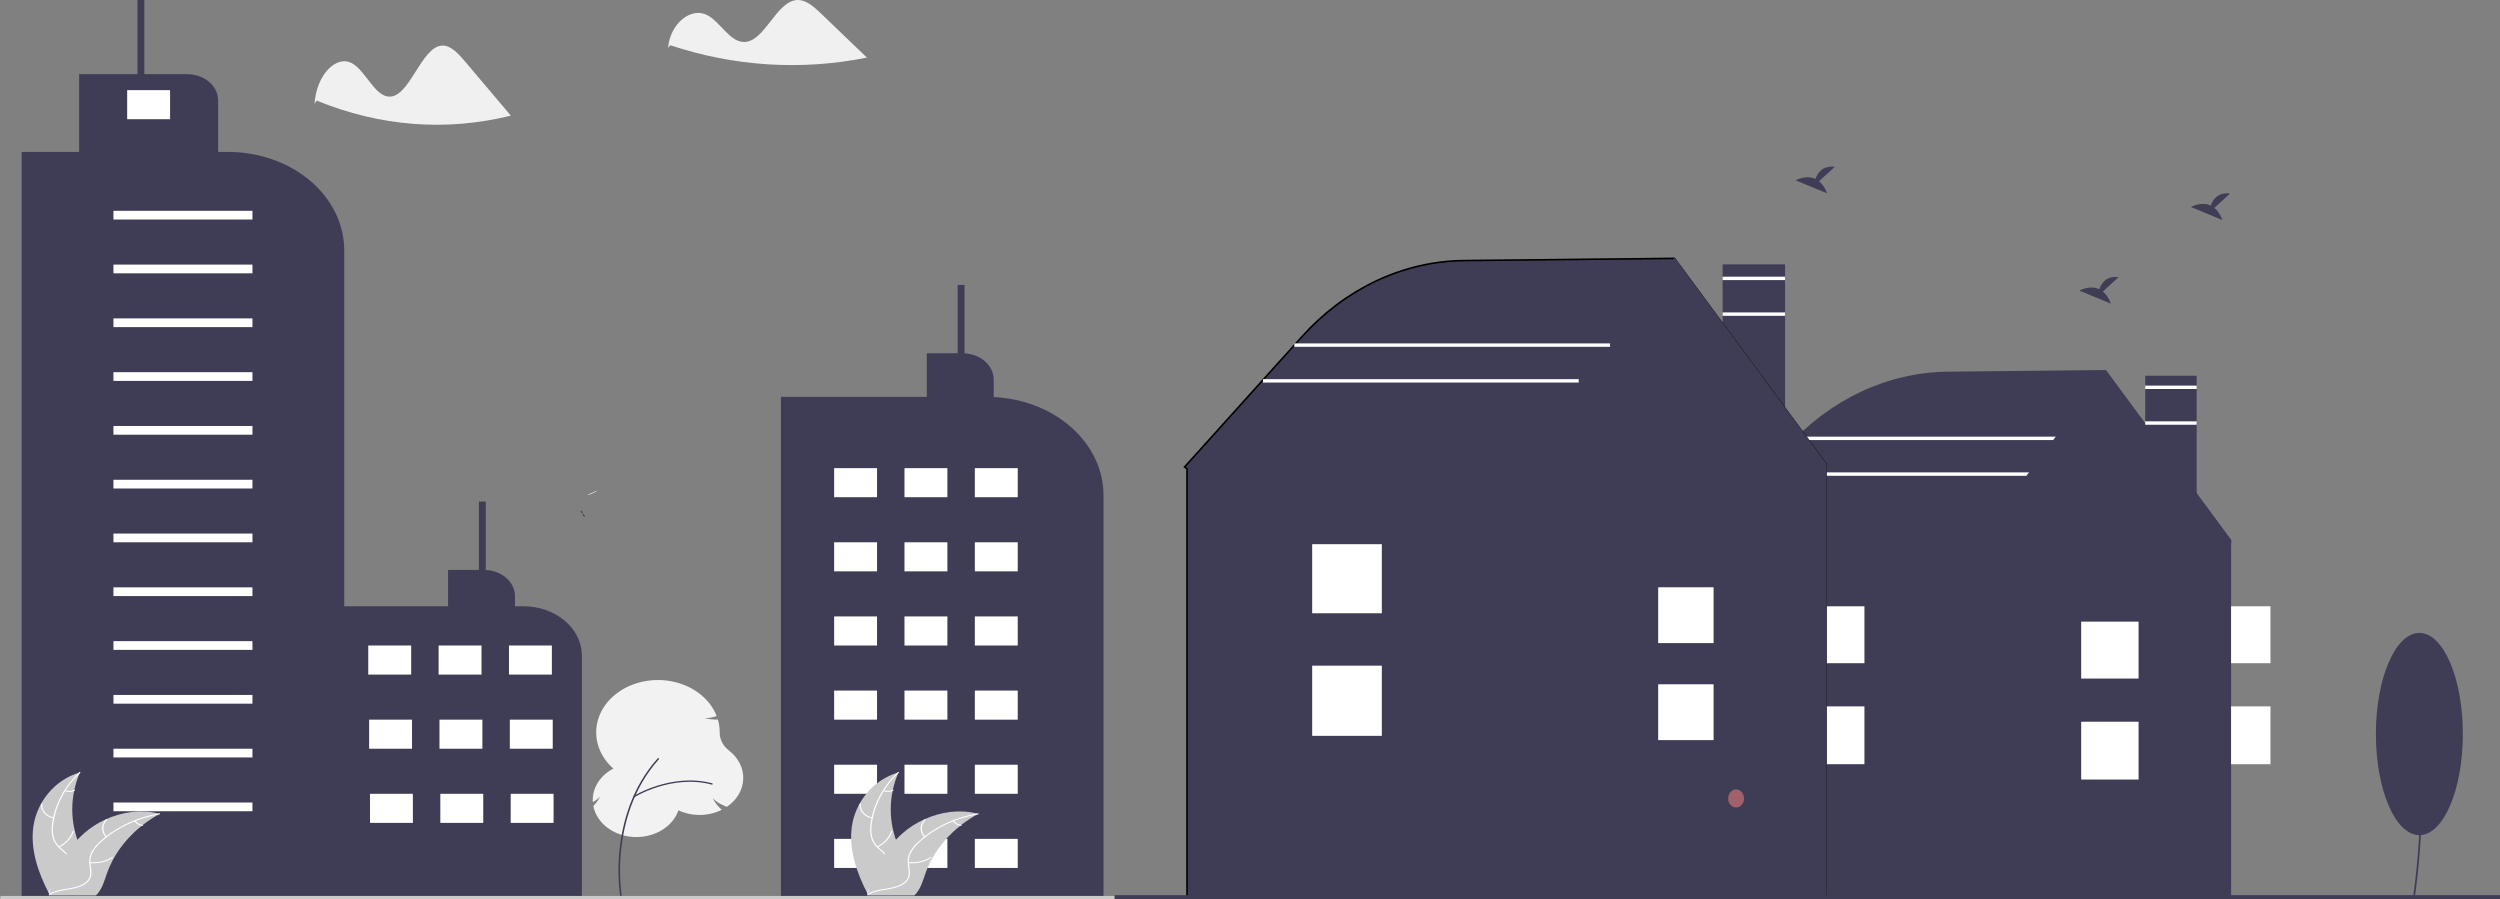 <svg width="1590" height="572" viewBox="0 0 1590 572" fill="none" xmlns="http://www.w3.org/2000/svg">
<rect x="0" y="0" width="1590" height="572" fill="#808080" stroke="none"/>
<path d="M404.785 532.373C398.206 532.372 391.84 530.395 386.819 526.792C381.798 523.189 378.448 518.194 377.364 512.696L377.355 512.65L377.39 512.615C379.169 510.811 380.606 508.783 381.652 506.606C380.407 507.957 378.905 509.122 377.205 510.051L377.031 510.15L377.021 509.973C376.999 509.582 376.987 509.195 376.987 508.82C376.972 504.815 378.169 500.874 380.464 497.373C382.759 493.872 386.076 490.928 390.097 488.822C386.018 485.217 382.949 480.88 381.117 476.132C379.285 471.385 378.737 466.349 379.514 461.399C380.291 456.448 382.373 451.708 385.605 447.532C388.837 443.355 393.137 439.848 398.187 437.27C403.236 434.693 408.905 433.111 414.774 432.642C420.642 432.173 426.561 432.829 432.089 434.561C437.618 436.293 442.617 439.057 446.714 442.648C450.811 446.239 453.902 450.565 455.757 455.306L455.792 455.395L455.689 455.43C453.322 456.295 450.775 456.75 448.197 456.768C450.881 457.411 453.667 457.697 456.454 457.613L456.55 457.611L456.574 457.69C457.353 460.336 457.746 463.054 457.745 465.781C457.745 465.88 457.745 465.978 457.744 466.076C457.736 468.197 458.256 470.295 459.27 472.235C460.284 474.174 461.768 475.91 463.627 477.331C466.597 479.62 468.946 482.427 470.513 485.559C472.08 488.69 472.827 492.073 472.704 495.473C472.581 498.873 471.59 502.209 469.799 505.254C468.008 508.298 465.46 510.978 462.33 513.108L462.273 513.147L462.207 513.122C458.097 511.542 455.235 509.778 453.286 507.613C454.604 510.339 456.525 512.827 458.947 514.941L459.053 515.033L458.922 515.098C454.768 517.148 450.057 518.251 445.25 518.3C440.443 518.348 435.702 517.34 431.492 515.374C429.801 520.27 426.286 524.571 421.473 527.634C416.659 530.698 410.805 532.36 404.785 532.373V532.373Z" fill="#F2F2F2"/>
<path d="M394.882 569.888C394.76 569.888 394.643 569.851 394.551 569.784C394.459 569.716 394.4 569.623 394.382 569.521C393.062 559.542 392.983 549.474 394.147 539.481C395.89 523.718 401.488 501.013 418.258 482.365C418.298 482.32 418.348 482.283 418.406 482.254C418.463 482.226 418.527 482.207 418.592 482.199C418.658 482.192 418.725 482.195 418.79 482.209C418.854 482.224 418.914 482.249 418.967 482.283C419.02 482.317 419.065 482.36 419.098 482.408C419.131 482.457 419.153 482.511 419.162 482.567C419.171 482.623 419.166 482.68 419.149 482.734C419.132 482.788 419.102 482.839 419.062 482.884C402.437 501.37 396.883 523.909 395.153 539.561C393.995 549.487 394.072 559.488 395.382 569.4C395.393 569.461 395.387 569.523 395.367 569.582C395.346 569.64 395.311 569.695 395.264 569.741C395.216 569.787 395.157 569.824 395.092 569.85C395.026 569.875 394.954 569.888 394.882 569.888V569.888Z" fill="#3F3D56"/>
<path d="M403.265 507.022C403.159 507.022 403.055 506.994 402.968 506.94C402.882 506.887 402.818 506.812 402.785 506.727C402.752 506.641 402.751 506.548 402.784 506.462C402.817 506.376 402.882 506.301 402.968 506.248C407.746 503.507 412.908 501.281 418.335 499.62C426.814 496.99 439.706 494.606 452.979 498.185C453.107 498.219 453.213 498.295 453.275 498.396C453.336 498.497 453.348 498.614 453.307 498.722C453.267 498.831 453.177 498.921 453.058 498.973C452.939 499.025 452.8 499.035 452.673 499C439.672 495.495 427.013 497.84 418.682 500.424C413.343 502.056 408.264 504.245 403.562 506.94C403.476 506.993 403.372 507.022 403.265 507.022V507.022Z" fill="#3F3D56"/>
<path d="M145.01 96.625H138.729V63.855C138.729 59.426 136.652 55.179 132.957 52.048C129.261 48.916 124.248 47.157 119.021 47.157H91.802V0H87.437V47.157H50.333V96.625H13.773V570.968H218.94V159.265C218.94 142.652 211.151 126.719 197.287 114.972C183.422 103.225 164.618 96.625 145.01 96.625V96.625Z" fill="#3F3D56"/>
<path d="M332.944 385.577H327.526V379.159C327.524 374.903 325.602 370.808 322.153 367.713C318.704 364.618 313.989 362.757 308.974 362.511V319.003H304.609V362.461H284.965V385.577H215.121V571.431H370.088V417.048C370.088 412.915 369.127 408.823 367.26 405.005C365.394 401.186 362.658 397.717 359.209 394.795C355.76 391.873 351.665 389.554 347.159 387.973C342.652 386.391 337.822 385.577 332.944 385.577V385.577Z" fill="#3F3D56"/>
<path d="M632.004 252.528V241.387C632.001 237.13 630.079 233.036 626.63 229.941C623.181 226.846 618.467 224.985 613.451 224.738V181.23H609.086V224.689H589.442V252.428H496.681V571.431H701.848V315.067C701.847 299.054 694.608 283.65 681.618 272.018C668.628 260.387 650.874 253.413 632.004 252.528Z" fill="#3F3D56"/>
<path d="M557.794 297.736H530.511V316.229H557.794V297.736Z" fill="white"/>
<path d="M602.538 297.736H575.255V316.229H602.538V297.736Z" fill="white"/>
<path d="M647.282 297.736H619.999V316.229H647.282V297.736Z" fill="white"/>
<path d="M557.794 344.893H530.511V363.385H557.794V344.893Z" fill="white"/>
<path d="M602.538 344.893H575.255V363.385H602.538V344.893Z" fill="white"/>
<path d="M647.282 344.893H619.999V363.385H647.282V344.893Z" fill="white"/>
<path d="M557.794 392.05H530.511V410.543H557.794V392.05Z" fill="white"/>
<path d="M602.538 392.05H575.255V410.543H602.538V392.05Z" fill="white"/>
<path d="M647.282 392.05H619.999V410.543H647.282V392.05Z" fill="white"/>
<path d="M557.794 439.206H530.511V457.699H557.794V439.206Z" fill="white"/>
<path d="M602.538 439.206H575.255V457.699H602.538V439.206Z" fill="white"/>
<path d="M647.282 439.206H619.999V457.699H647.282V439.206Z" fill="white"/>
<path d="M557.794 486.363H530.511V504.856H557.794V486.363Z" fill="white"/>
<path d="M602.538 486.363H575.255V504.856H602.538V486.363Z" fill="white"/>
<path d="M647.282 486.363H619.999V504.856H647.282V486.363Z" fill="white"/>
<path d="M557.794 533.521H530.511V552.013H557.794V533.521Z" fill="white"/>
<path d="M602.538 533.521H575.255V552.013H602.538V533.521Z" fill="white"/>
<path d="M647.282 533.521H619.999V552.013H647.282V533.521Z" fill="white"/>
<path d="M160.556 134.074H72.159V139.622H160.556V134.074Z" fill="white"/>
<path d="M160.556 168.285H72.159V173.833H160.556V168.285Z" fill="white"/>
<path d="M160.556 202.498H72.159V208.046H160.556V202.498Z" fill="white"/>
<path d="M160.556 236.709H72.159V242.257H160.556V236.709Z" fill="white"/>
<path d="M160.556 270.922H72.159V276.47H160.556V270.922Z" fill="white"/>
<path d="M160.556 305.133H72.159V310.681H160.556V305.133Z" fill="white"/>
<path d="M160.556 339.345H72.159V344.893H160.556V339.345Z" fill="white"/>
<path d="M160.556 373.557H72.159V379.105H160.556V373.557Z" fill="white"/>
<path d="M160.556 407.769H72.159V413.316H160.556V407.769Z" fill="white"/>
<path d="M160.556 441.98H72.159V447.528H160.556V441.98Z" fill="white"/>
<path d="M160.556 476.192H72.159V481.74H160.556V476.192Z" fill="white"/>
<path d="M160.556 510.404H72.159V515.952H160.556V510.404Z" fill="white"/>
<path d="M261.502 410.542H234.219V429.035H261.502V410.542Z" fill="white"/>
<path d="M306.246 410.542H278.963V429.035H306.246V410.542Z" fill="white"/>
<path d="M350.99 410.542H323.707V429.035H350.99V410.542Z" fill="white"/>
<path d="M262.048 457.699H234.765V476.192H262.048V457.699Z" fill="white"/>
<path d="M306.792 457.699H279.509V476.192H306.792V457.699Z" fill="white"/>
<path d="M351.536 457.699H324.253V476.192H351.536V457.699Z" fill="white"/>
<path d="M262.593 504.856H235.311V523.349H262.593V504.856Z" fill="white"/>
<path d="M307.338 504.856H280.055V523.349H307.338V504.856Z" fill="white"/>
<path d="M352.081 504.856H324.798V523.349H352.081V504.856Z" fill="white"/>
<path d="M108.173 57.328H80.89V75.821H108.173V57.328Z" fill="white"/>
<path d="M21.266 525.382C23.435 510.608 34.242 496.05 50.872 491.242C44.314 506.449 44.315 523.132 50.876 538.339C53.432 544.195 56.994 550.484 54.59 556.387C53.094 560.059 49.436 562.869 45.346 564.626C41.256 566.384 36.717 567.221 32.235 568.042L31.353 568.66C24.237 555.047 19.098 540.157 21.266 525.382Z" fill="#CACACA"/>
<path d="M51.037 491.521C41.352 500.716 35.333 512.262 33.834 524.519C33.456 527.153 33.571 529.821 34.173 532.425C34.857 534.945 36.325 537.265 38.424 539.142C40.34 540.925 42.544 542.562 43.914 544.709C44.597 545.817 44.995 547.035 45.083 548.282C45.172 549.53 44.947 550.779 44.426 551.948C43.215 554.889 40.83 557.286 38.401 559.562C35.704 562.089 32.855 564.678 31.709 568.028C31.57 568.433 30.835 568.227 30.973 567.822C32.968 561.993 39.646 558.683 42.83 553.433C44.316 550.984 44.94 548.14 43.547 545.554C42.328 543.293 40.058 541.604 38.099 539.812C36.02 538.007 34.494 535.797 33.654 533.376C32.897 530.807 32.662 528.147 32.958 525.511C33.513 519.566 35.167 513.733 37.861 508.224C40.894 501.923 45.177 496.107 50.525 491.029C50.856 490.715 51.366 491.209 51.037 491.521H51.037Z" fill="white"/>
<path d="M34.042 520.549C31.649 520.057 29.54 518.86 28.093 517.172C26.645 515.484 25.953 513.415 26.139 511.334C26.179 510.913 26.953 510.945 26.913 511.367C26.735 513.304 27.38 515.231 28.732 516.801C30.084 518.37 32.053 519.479 34.285 519.926C34.77 520.024 34.524 520.646 34.042 520.549H34.042Z" fill="white"/>
<path d="M37.311 538.346C41.634 536.159 44.824 532.673 46.247 528.581C46.388 528.176 47.123 528.382 46.983 528.787C45.493 533.042 42.163 536.665 37.66 538.932C37.23 539.148 36.884 538.561 37.311 538.346V538.346Z" fill="white"/>
<path d="M41.613 502.544C42.492 502.898 43.461 503.061 44.433 503.02C45.405 502.978 46.35 502.732 47.182 502.304C47.608 502.084 47.954 502.672 47.531 502.891C46.608 503.359 45.565 503.63 44.491 503.678C43.417 503.726 42.346 503.551 41.37 503.167C41.275 503.137 41.196 503.078 41.15 503.001C41.104 502.924 41.095 502.835 41.124 502.753C41.156 502.67 41.226 502.602 41.318 502.563C41.409 502.524 41.515 502.517 41.613 502.544H41.613Z" fill="white"/>
<path d="M101.564 517.631C101.302 517.775 101.041 517.919 100.779 518.069C97.277 520.02 93.967 522.21 90.883 524.615C90.641 524.798 90.399 524.986 90.164 525.174C82.807 531.037 76.799 538.005 72.444 545.726C70.715 548.8 69.264 551.981 68.104 555.241C66.502 559.743 65.189 564.733 62.019 568.416C61.693 568.803 61.339 569.173 60.959 569.524H32.31C32.245 569.496 32.18 569.474 32.115 569.446L30.971 569.49C31.017 569.319 31.069 569.141 31.115 568.97C31.141 568.87 31.173 568.77 31.2 568.671C31.219 568.604 31.239 568.538 31.252 568.477C31.258 568.455 31.265 568.433 31.271 568.416C31.285 568.355 31.304 568.3 31.317 568.244C31.605 567.253 31.901 566.262 32.206 565.27C32.206 565.265 32.206 565.265 32.213 565.259C34.451 557.687 37.743 550.366 42.017 543.45C42.148 543.245 42.279 543.035 42.422 542.83C44.402 539.769 46.673 536.85 49.214 534.102C50.611 532.601 52.096 531.161 53.665 529.788C57.727 526.245 62.42 523.266 67.574 520.96C77.85 516.363 89.746 514.602 100.727 517.41C101.008 517.482 101.283 517.554 101.564 517.631Z" fill="#CACACA"/>
<path d="M101.5 517.94C87.234 520.34 74.223 526.489 64.316 535.511C62.142 537.421 60.338 539.61 58.969 541.996C57.724 544.358 57.248 546.958 57.59 549.528C57.852 551.929 58.449 554.36 58.018 556.774C57.776 558.007 57.228 559.182 56.412 560.223C55.596 561.264 54.529 562.147 53.282 562.814C50.226 564.545 46.617 565.243 43.061 565.821C39.112 566.462 34.998 567.076 31.702 569.166C31.303 569.419 30.863 568.879 31.261 568.627C36.995 564.99 44.68 565.753 50.953 563.186C53.88 561.989 56.398 560.036 57.123 557.261C57.758 554.834 57.145 552.327 56.854 549.898C56.477 547.395 56.829 544.852 57.879 542.491C59.1 540.053 60.802 537.809 62.912 535.856C67.579 531.393 73.045 527.579 79.11 524.555C86.01 521.07 93.562 518.612 101.44 517.285C101.928 517.203 101.984 517.858 101.5 517.94H101.5Z" fill="white"/>
<path d="M67.304 532.446C65.743 530.832 64.91 528.801 64.954 526.715C64.997 524.629 65.915 522.623 67.542 521.057C67.873 520.741 68.468 521.162 68.137 521.478C66.618 522.934 65.764 524.802 65.728 526.745C65.692 528.688 66.477 530.577 67.941 532.073C68.259 532.398 67.62 532.77 67.304 532.446V532.446Z" fill="white"/>
<path d="M57.267 548.325C62.272 548.784 67.297 547.628 71.341 545.087C71.741 544.835 72.182 545.375 71.782 545.626C67.568 548.264 62.336 549.458 57.129 548.971C56.632 548.924 56.773 548.279 57.267 548.325V548.325Z" fill="white"/>
<path d="M86.142 521.934C86.593 522.665 87.25 523.289 88.056 523.752C88.862 524.214 89.791 524.5 90.759 524.583C91.256 524.625 91.114 525.27 90.621 525.229C89.551 525.133 88.526 524.816 87.634 524.307C86.743 523.798 86.012 523.111 85.505 522.307C85.45 522.235 85.43 522.147 85.448 522.063C85.466 521.978 85.522 521.902 85.603 521.851C85.688 521.802 85.792 521.783 85.893 521.798C85.994 521.814 86.083 521.862 86.142 521.934Z" fill="white"/>
<path d="M541.823 525.382C543.991 510.608 554.799 496.05 571.429 491.242C564.87 506.449 564.872 523.132 571.433 538.339C573.988 544.195 577.551 550.484 575.147 556.387C573.651 560.059 569.992 562.869 565.903 564.626C561.813 566.384 557.274 567.221 552.791 568.042L551.909 568.66C544.794 555.047 539.654 540.157 541.823 525.382Z" fill="#CACACA"/>
<path d="M571.594 491.521C561.909 500.716 555.89 512.262 554.391 524.519C554.013 527.153 554.127 529.821 554.73 532.425C555.413 534.945 556.881 537.265 558.981 539.142C560.896 540.925 563.1 542.562 564.471 544.709C565.153 545.817 565.552 547.035 565.64 548.282C565.728 549.53 565.504 550.779 564.982 551.948C563.772 554.889 561.386 557.286 558.957 559.562C556.26 562.089 553.412 564.678 552.265 568.028C552.127 568.433 551.391 568.227 551.53 567.822C553.525 561.993 560.202 558.683 563.387 553.433C564.873 550.984 565.496 548.14 564.103 545.554C562.885 543.293 560.614 541.604 558.656 539.812C556.576 538.007 555.05 535.797 554.211 533.376C553.454 530.807 553.218 528.147 553.514 525.511C554.069 519.566 555.724 513.733 558.418 508.224C561.451 501.923 565.734 496.107 571.081 491.029C571.412 490.715 571.923 491.209 571.594 491.521V491.521Z" fill="white"/>
<path d="M554.6 520.549C552.207 520.057 550.098 518.86 548.65 517.172C547.203 515.484 546.51 513.415 546.697 511.334C546.736 510.913 547.51 510.945 547.471 511.367C547.293 513.304 547.938 515.231 549.29 516.801C550.642 518.37 552.611 519.479 554.843 519.926C555.328 520.024 555.082 520.646 554.6 520.549V520.549Z" fill="white"/>
<path d="M557.869 538.346C562.191 536.159 565.382 532.673 566.805 528.581C566.946 528.176 567.681 528.382 567.54 528.787C566.05 533.042 562.721 536.665 558.217 538.932C557.788 539.148 557.442 538.561 557.869 538.346V538.346Z" fill="white"/>
<path d="M562.17 502.544C563.049 502.898 564.018 503.061 564.99 503.02C565.962 502.978 566.907 502.732 567.739 502.304C568.165 502.084 568.51 502.672 568.087 502.891C567.165 503.359 566.121 503.63 565.047 503.678C563.974 503.726 562.902 503.551 561.927 503.167C561.831 503.137 561.753 503.078 561.707 503.001C561.661 502.924 561.652 502.835 561.68 502.753C561.713 502.67 561.783 502.602 561.874 502.563C561.966 502.524 562.072 502.517 562.17 502.544H562.17Z" fill="white"/>
<path d="M622.121 517.631C621.86 517.775 621.598 517.919 621.337 518.069C617.834 520.02 614.525 522.21 611.441 524.615C611.199 524.798 610.957 524.986 610.722 525.174C603.365 531.037 597.356 538.005 593.002 545.726C591.272 548.8 589.821 551.981 588.662 555.241C587.06 559.743 585.746 564.733 582.576 568.416C582.25 568.803 581.897 569.173 581.517 569.524H552.868C552.803 569.496 552.738 569.474 552.672 569.446L551.528 569.49C551.574 569.319 551.626 569.141 551.672 568.97C551.698 568.87 551.731 568.77 551.757 568.671C551.777 568.604 551.796 568.538 551.81 568.477C551.816 568.455 551.823 568.433 551.829 568.416C551.842 568.355 551.862 568.3 551.875 568.244C552.163 567.253 552.459 566.262 552.764 565.27C552.764 565.265 552.764 565.265 552.77 565.259C555.009 557.687 558.3 550.366 562.575 543.45C562.706 543.245 562.836 543.035 562.98 542.83C564.959 539.769 567.231 536.85 569.771 534.102C571.168 532.601 572.654 531.161 574.223 529.788C578.284 526.245 582.978 523.266 588.132 520.96C598.407 516.363 610.303 514.602 621.285 517.41C621.565 517.482 621.84 517.554 622.121 517.631Z" fill="#CACACA"/>
<path d="M622.056 517.94C607.79 520.34 594.78 526.489 584.873 535.511C582.699 537.421 580.895 539.61 579.525 541.996C578.28 544.358 577.804 546.958 578.147 549.528C578.409 551.929 579.006 554.36 578.574 556.774C578.332 558.007 577.785 559.182 576.969 560.223C576.153 561.264 575.086 562.147 573.839 562.814C570.782 564.545 567.174 565.243 563.618 565.821C559.669 566.462 555.555 567.076 552.259 569.166C551.86 569.419 551.419 568.879 551.818 568.627C557.552 564.99 565.236 565.753 571.509 563.186C574.436 561.989 576.955 560.036 577.68 557.261C578.314 554.834 577.701 552.327 577.411 549.898C577.034 547.395 577.385 544.852 578.435 542.491C579.657 540.053 581.359 537.809 583.468 535.856C588.136 531.393 593.602 527.579 599.667 524.555C606.567 521.07 614.119 518.612 621.997 517.285C622.485 517.203 622.541 517.858 622.056 517.94H622.056Z" fill="white"/>
<path d="M587.861 532.446C586.3 530.832 585.467 528.801 585.51 526.715C585.554 524.629 586.471 522.623 588.099 521.057C588.429 520.741 589.024 521.162 588.693 521.478C587.175 522.934 586.32 524.802 586.284 526.745C586.249 528.688 587.033 530.577 588.498 532.073C588.815 532.398 588.177 532.77 587.861 532.446V532.446Z" fill="white"/>
<path d="M577.825 548.325C582.83 548.784 587.855 547.628 591.898 545.087C592.299 544.835 592.739 545.375 592.339 545.626C588.126 548.264 582.893 549.458 577.686 548.971C577.19 548.924 577.331 548.279 577.825 548.325V548.325Z" fill="white"/>
<path d="M606.699 521.934C607.149 522.665 607.807 523.289 608.613 523.752C609.419 524.214 610.347 524.5 611.316 524.583C611.813 524.625 611.671 525.27 611.177 525.229C610.108 525.133 609.083 524.816 608.191 524.307C607.299 523.798 606.568 523.111 606.062 522.307C606.007 522.235 605.986 522.147 606.004 522.063C606.023 521.978 606.078 521.902 606.16 521.851C606.245 521.802 606.349 521.783 606.449 521.798C606.55 521.814 606.64 521.862 606.699 521.934V521.934Z" fill="white"/>
<path d="M296.323 39.746C291.777 34.37 286.804 28.763 281.242 28.987C267.78 29.529 260.521 62.6 247.073 61.437C238.496 60.696 232.803 46.096 224.818 40.802C214.421 33.91 201.191 47.389 200.057 66.027L201.392 63.979C241.805 80.489 283.743 83.736 324.892 73.54C315.369 62.276 305.846 51.011 296.323 39.746Z" fill="#F0F0F0"/>
<path d="M522.42 8.849C517.816 4.429 512.779 -0.179 507.146 0.005C493.511 0.451 486.16 27.633 472.539 26.677C463.853 26.067 458.086 14.067 449.998 9.716C439.469 4.052 426.069 15.13 424.92 30.449L426.272 28.766C467.203 42.336 509.679 45.004 551.356 36.624C541.711 27.366 532.065 18.107 522.42 8.849Z" fill="#F0F0F0"/>
<path d="M477.648 437.863C477.706 437.831 477.755 437.789 477.789 437.738C477.823 437.688 477.842 437.631 477.845 437.573C477.788 437.616 477.732 437.66 477.674 437.702C477.666 437.756 477.663 437.807 477.648 437.863Z" fill="#2F2E41"/>
<path d="M707.701 572H1.3C0.956 571.999 0.626 571.883 0.383 571.676C0.14 571.47 0.004 571.19 0.004 570.899C0.004 570.607 0.14 570.328 0.383 570.121C0.626 569.915 0.956 569.799 1.3 569.798H707.701C708.045 569.799 708.374 569.915 708.617 570.121C708.86 570.328 708.996 570.607 708.996 570.899C708.996 571.19 708.86 571.47 708.617 571.676C708.374 571.883 708.045 571.999 707.701 572Z" fill="#CACACA"/>
<path d="M379.217 312.651L374.351 314.763C374.305 314.783 374.251 314.787 374.202 314.773C374.152 314.76 374.111 314.73 374.088 314.691C374.064 314.652 374.06 314.607 374.076 314.565C374.092 314.523 374.127 314.488 374.173 314.468L379.039 312.357C379.061 312.347 379.086 312.34 379.112 312.338C379.138 312.337 379.164 312.339 379.188 312.346C379.213 312.352 379.235 312.363 379.255 312.377C379.275 312.391 379.291 312.408 379.303 312.428C379.314 312.447 379.321 312.469 379.323 312.49C379.325 312.512 379.322 312.534 379.314 312.555C379.306 312.575 379.294 312.595 379.277 312.611C379.26 312.628 379.24 312.641 379.217 312.651V312.651Z" fill="white"/>
<path d="M379.892 312.304C379.978 312.304 380.048 312.244 380.048 312.171C380.048 312.098 379.978 312.039 379.892 312.039C379.805 312.039 379.735 312.098 379.735 312.171C379.735 312.244 379.805 312.304 379.892 312.304Z" fill="white"/>
<path d="M370.486 326.478C370.403 326.514 370.306 326.521 370.218 326.496C370.129 326.472 370.055 326.419 370.013 326.349L369.3 325.171C369.258 325.101 369.25 325.019 369.279 324.944C369.307 324.869 369.37 324.806 369.453 324.77C369.536 324.734 369.632 324.727 369.721 324.752C369.81 324.776 369.884 324.829 369.926 324.899L370.638 326.077C370.681 326.148 370.688 326.229 370.66 326.304C370.631 326.38 370.568 326.442 370.486 326.478V326.478Z" fill="#3F3D56"/>
<path d="M371.804 328.658C371.721 328.694 371.624 328.7 371.535 328.676C371.447 328.652 371.373 328.599 371.33 328.528L370.618 327.35C370.597 327.316 370.584 327.278 370.58 327.239C370.576 327.199 370.582 327.16 370.596 327.123C370.61 327.086 370.633 327.051 370.663 327.021C370.693 326.991 370.729 326.967 370.77 326.949C370.812 326.931 370.856 326.92 370.903 326.917C370.949 326.914 370.995 326.918 371.039 326.931C371.083 326.943 371.124 326.962 371.159 326.987C371.194 327.013 371.223 327.044 371.244 327.079L371.956 328.257C371.999 328.327 372.006 328.409 371.978 328.484C371.949 328.559 371.886 328.622 371.804 328.658V328.658Z" fill="#3F3D56"/>
<g clip-path="url(#clip0_436_2546)">
<path d="M1418.95 570.939H1083.21V346.36L1081.66 345.229L1136.16 284.721C1163.71 254.029 1200.62 236.701 1239.14 236.378L1339.32 235.334L1339.47 235.529L1419.18 343.635L1418.95 346.628L1418.95 570.939Z" fill="#3F3D56"/>
<path d="M1347.24 277.711H1146.44V279.876H1347.24V277.711Z" fill="white"/>
<path d="M1327.3 300.441H1126.5V302.606H1327.3V300.441Z" fill="white"/>
<path d="M1444.02 449.258H1407.52V486.034H1444.02V449.258Z" fill="white"/>
<path d="M1444.02 385.604H1407.52V421.796H1444.02V385.604Z" fill="white"/>
<path d="M1397.08 238.977H1364.35V368.105H1397.08V238.977Z" fill="#3F3D56"/>
<path d="M1418.95 570.938H1239.28V422.112C1239.29 387.697 1250.05 354.411 1269.63 328.22L1339.19 235.27L1418.95 343.514V570.938Z" fill="#3F3D56"/>
<path d="M1360.13 459.017H1323.63V495.793H1360.13V459.017Z" fill="white"/>
<path d="M1360.13 395.361H1323.63V431.554H1360.13V395.361Z" fill="white"/>
<path d="M1185.78 449.258H1149.28V486.034H1185.78V449.258Z" fill="white"/>
<path d="M1185.78 385.604H1149.28V421.796H1185.78V385.604Z" fill="white"/>
<path d="M1135.3 168.133H1095.59V324.862H1135.3V168.133Z" fill="#3F3D56"/>
<path d="M1161.25 298.787L1161.25 570.438H754.945V298.416V298.163L754.741 298.013L753.375 297.01L753.433 296.947L753.433 296.947L827.828 214.345L827.828 214.344C855.539 183.468 892.654 166.05 931.372 165.725L931.373 165.725L1064.9 164.335L1161.51 295.349L1161.25 298.749L1161.25 298.768V298.787Z" fill="#3F3D56"/>
<path d="M1161.25 298.787L1161.25 570.438H754.945V298.416V298.163L754.741 298.013L753.375 297.01L753.433 296.947L753.433 296.947L827.828 214.345L827.828 214.344C855.539 183.468 892.654 166.05 931.372 165.725L931.373 165.725L1064.9 164.335L1161.51 295.349L1161.25 298.749L1161.25 298.768V298.787Z" stroke="black"/>
<path d="M1161.25 298.787L1161.25 570.438H754.945V298.416V298.163L754.741 298.013L753.375 297.01L753.433 296.947L753.433 296.947L827.828 214.345L827.828 214.344C855.539 183.468 892.654 166.05 931.372 165.725L931.373 165.725L1064.9 164.335L1161.51 295.349L1161.25 298.749L1161.25 298.768V298.787Z" stroke="black" stroke-opacity="0.2"/>
<path d="M1161.75 570.937H943.873V370.829C943.881 341.727 952.982 313.58 969.543 291.433L1065.04 163.814L1161.75 295.057V570.937Z" fill="#3F3D56"/>
<path d="M1089.83 435.208H1054.6V470.707H1089.83V435.208Z" fill="white"/>
<path d="M1089.83 373.513H1054.6V409.012H1089.83V373.513Z" fill="white"/>
<path d="M878.846 423.362H834.544V467.999H878.846V423.362Z" fill="white"/>
<path d="M878.846 346.103H834.544V390.031H878.846V346.103Z" fill="white"/>
<path d="M1590 569.293H709V571.766H1590V569.293Z" fill="#3F3D56"/>
<path d="M805.312 376.78L764.107 401.904L764.976 403.755L806.181 378.631L805.312 376.78Z" fill="#3F3D56"/>
<path d="M1337.42 185.373L1347.41 176.266C1339.65 175.292 1336.46 180.114 1335.16 183.932C1329.1 181.063 1322.5 184.823 1322.5 184.823L1342.48 193.094C1341.47 190.024 1339.72 187.345 1337.42 185.372L1337.42 185.373Z" fill="#3F3D56"/>
<path d="M1156.92 115.234L1166.91 106.127C1159.15 105.153 1155.96 109.975 1154.66 113.794C1148.6 110.924 1142 114.684 1142 114.684L1161.98 122.955C1160.97 119.885 1159.22 117.207 1156.92 115.234V115.234Z" fill="#3F3D56"/>
<path d="M1408.32 132.191L1418.31 123.084C1410.55 122.11 1407.36 126.932 1406.06 130.751C1400 127.881 1393.4 131.642 1393.4 131.642L1413.38 139.912C1412.37 136.842 1410.62 134.164 1408.32 132.19L1408.32 132.191Z" fill="#3F3D56"/>
<path d="M983.723 554.985C981.067 554.985 978.458 555.783 976.159 557.299C973.824 554.894 970.927 553.313 967.82 552.747C964.713 552.182 961.528 552.657 958.653 554.114C955.778 555.572 953.335 557.949 951.622 560.958C949.909 563.967 948.999 567.478 949.002 571.065H998.859C998.587 566.7 996.875 562.614 994.066 559.631C991.258 556.648 987.562 554.988 983.724 554.986L983.723 554.985Z" fill="#3F3D56"/>
<path d="M1243.05 554.985C1240.39 554.985 1237.78 555.783 1235.48 557.299C1233.15 554.894 1230.25 553.313 1227.14 552.747C1224.04 552.182 1220.85 552.657 1217.98 554.114C1215.1 555.572 1212.66 557.949 1210.95 560.958C1209.23 563.967 1208.32 567.478 1208.33 571.065H1258.18C1257.91 566.7 1256.2 562.614 1253.39 559.63C1250.58 556.646 1246.89 554.987 1243.05 554.985V554.985Z" fill="#3F3D56"/>
<path d="M1538.72 531.147C1553.99 531.147 1566.37 502.355 1566.37 466.839C1566.37 431.323 1553.99 402.531 1538.72 402.531C1523.45 402.531 1511.07 431.323 1511.07 466.839C1511.07 502.355 1523.45 531.147 1538.72 531.147Z" fill="#3F3D56"/>
<path d="M1535.64 572C1546.7 496.365 1535.75 421.008 1535.64 420.25L1534.54 420.466C1534.65 421.217 1545.56 496.374 1534.54 571.792L1535.64 572Z" fill="#3F3D56"/>
<path d="M1514.12 453.534L1513.59 454.657L1538.6 469.913L1539.13 468.789L1514.12 453.534Z" fill="#3F3D56"/>
<path d="M1565 461.182L1539.99 476.438L1540.52 477.561L1565.52 462.306L1565 461.182Z" fill="#3F3D56"/>
<path d="M1104.15 513.572C1106.94 513.572 1109.2 510.995 1109.2 507.816C1109.2 504.637 1106.94 502.06 1104.15 502.06C1101.36 502.06 1099.1 504.637 1099.1 507.816C1099.1 510.995 1101.36 513.572 1104.15 513.572Z" fill="#A0616A"/>
<path d="M1090.2 250.764L1081.69 228.244L1064.59 228.591L1054.22 251.043L1054.43 251.342H1054.36V298.04H1090.18V251.342L1090.2 250.764Z" fill="#3F3D56"/>
<path d="M1356.42 307.131L1349.54 290.67L1335.72 290.924L1327.34 307.334L1327.51 307.553H1327.45V341.687H1356.4V307.553L1356.42 307.131Z" fill="#3F3D56"/>
<path d="M1024 218.41H823.198V220.575H1024V218.41Z" fill="white"/>
<path d="M1004.06 241.141H803.259V243.305H1004.06V241.141Z" fill="white"/>
<path d="M1397.08 245.242H1364.35V247.407H1397.08V245.242Z" fill="white"/>
<path d="M1397.08 267.973H1364.35V270.137H1397.08V267.973Z" fill="white"/>
<path d="M1135.3 175.971H1095.59V178.135H1135.3V175.971Z" fill="white"/>
<path d="M1135.3 198.701H1095.59V200.866H1135.3V198.701Z" fill="white"/>
</g>
<defs>
<clipPath id="clip0_436_2546">
<rect width="881" height="466" fill="white" transform="translate(709 106)"/>
</clipPath>
</defs>
</svg>
